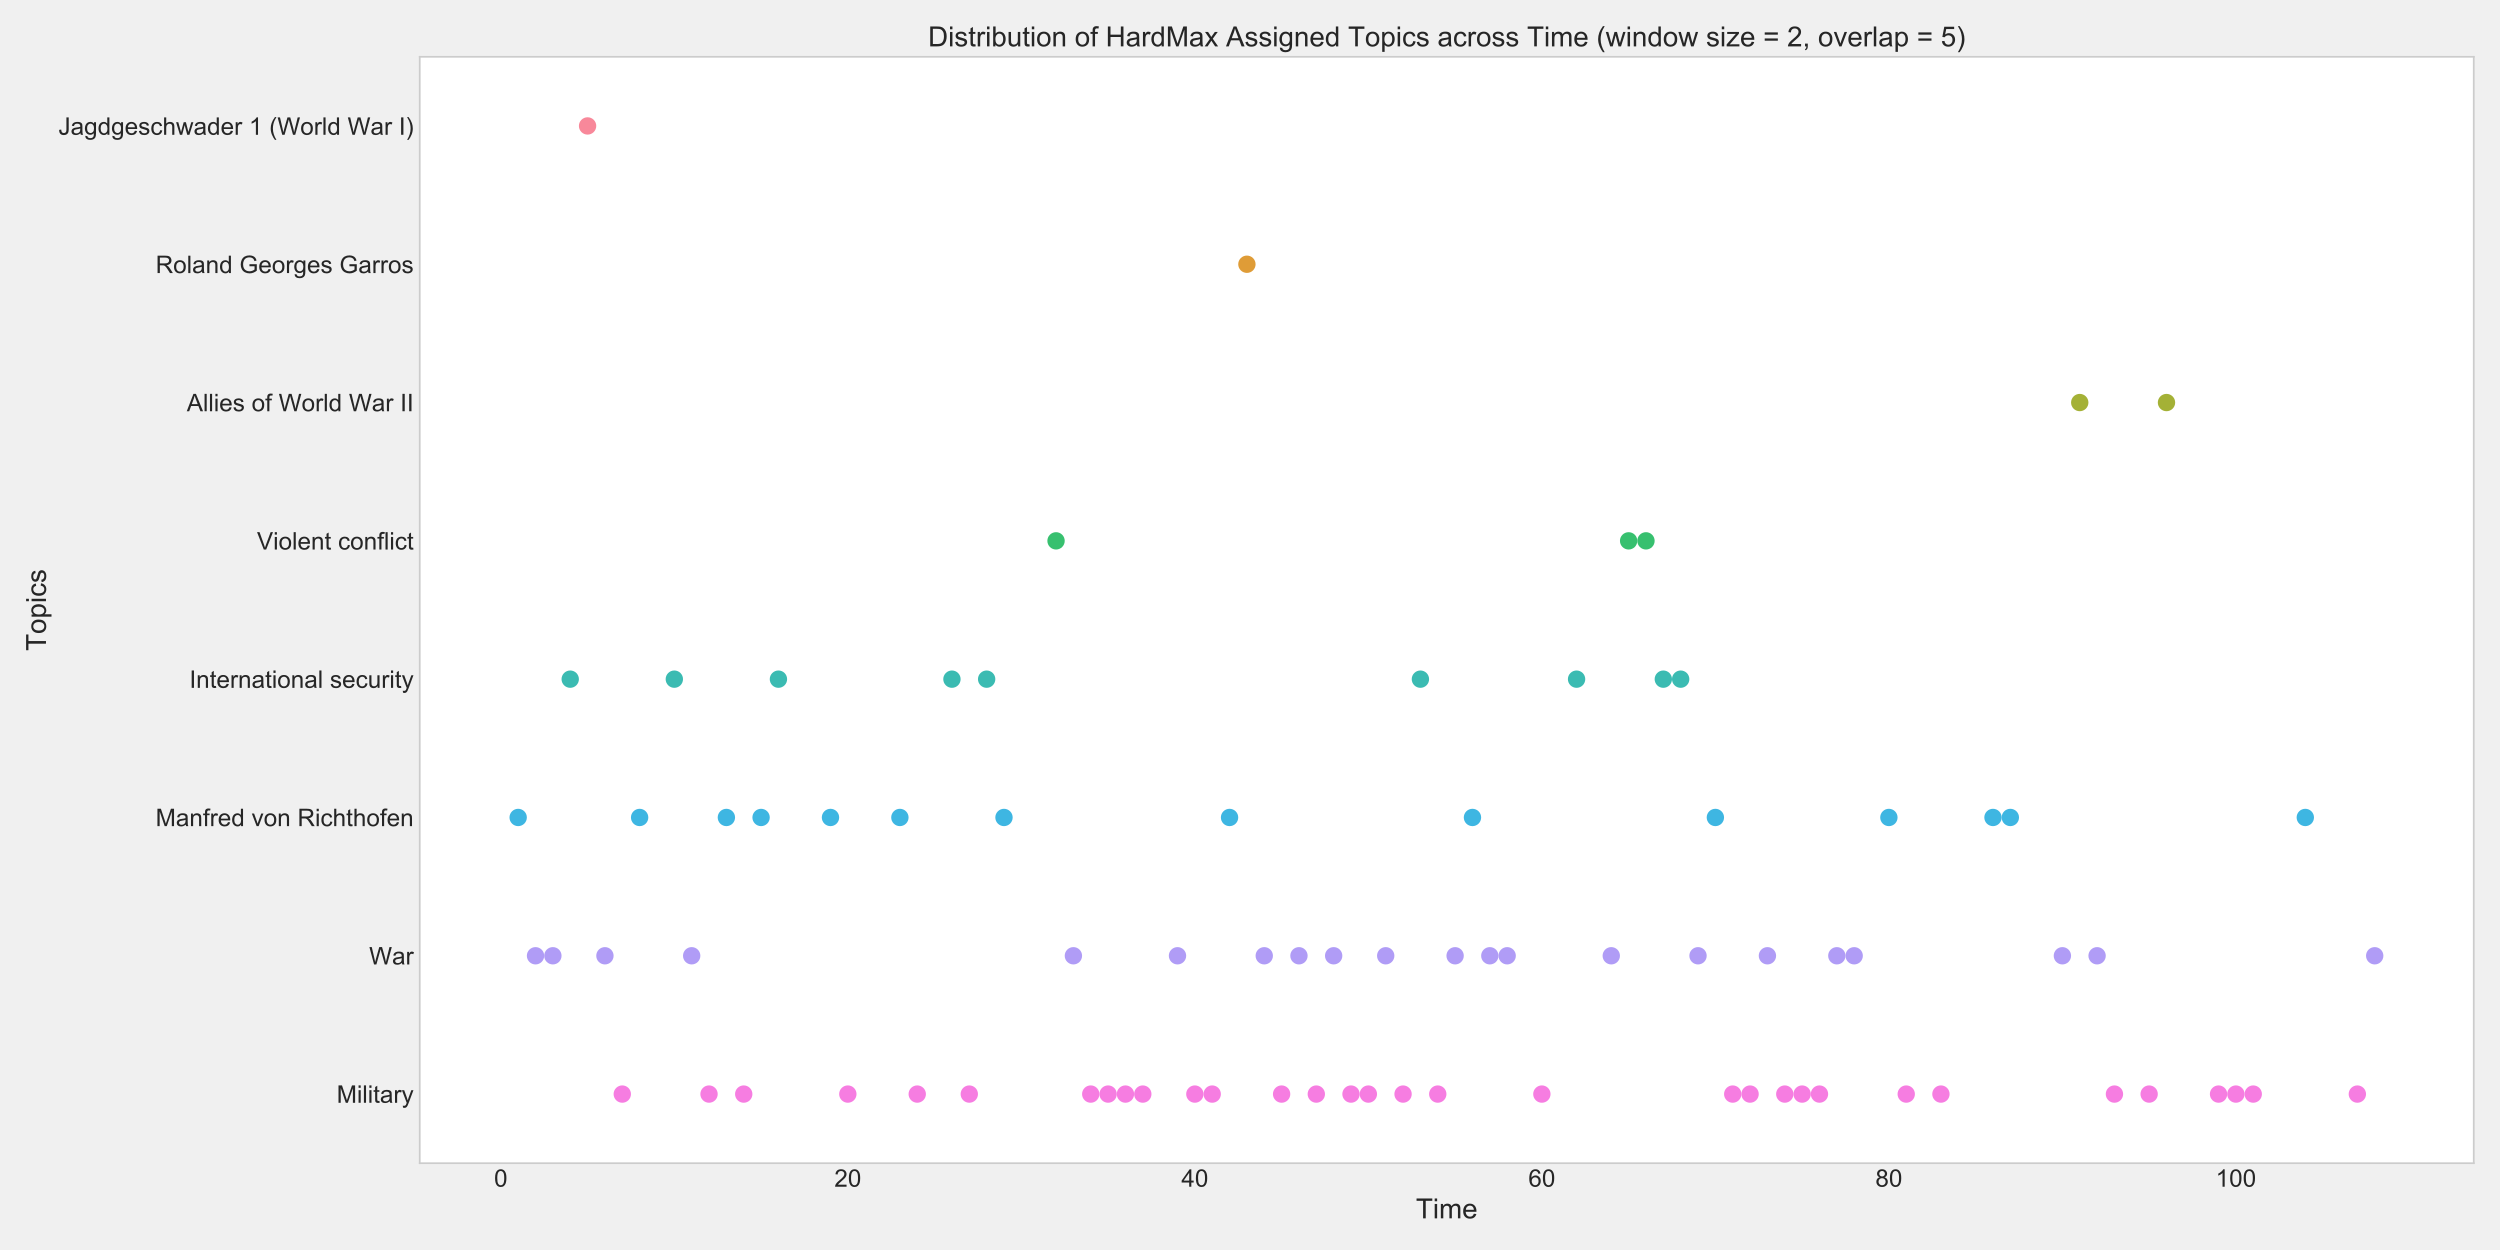 <?xml version="1.0" encoding="utf-8" standalone="no"?>
<!DOCTYPE svg PUBLIC "-//W3C//DTD SVG 1.1//EN"
  "http://www.w3.org/Graphics/SVG/1.1/DTD/svg11.dtd">
<!-- Created with matplotlib (http://matplotlib.org/) -->
<svg height="720pt" version="1.1" viewBox="0 0 1440 720" width="1440pt" xmlns="http://www.w3.org/2000/svg" xmlns:xlink="http://www.w3.org/1999/xlink">
 <defs>
  <style type="text/css">
*{stroke-linecap:butt;stroke-linejoin:round;}
  </style>
 </defs>
 <g id="figure_1">
  <g id="patch_1">
   <path d="M 0 720 
L 1440 720 
L 1440 0 
L 0 0 
z
" style="fill:#f0f0f0;"/>
  </g>
  <g id="axes_1">
   <g id="patch_2">
    <path d="M 241.77 670.02 
L 1424.88 670.02 
L 1424.88 32.708 
L 241.77 32.708 
z
" style="fill:#ffffff;"/>
   </g>
   <g id="matplotlib.axis_1">
    <g id="xtick_1">
     <g id="line2d_1"/>
     <g id="text_1">
      <!-- 0 -->
      <defs>
       <path d="M 4.156 35.297 
Q 4.156 48 6.766 55.734 
Q 9.375 63.484 14.516 67.672 
Q 19.672 71.875 27.484 71.875 
Q 33.25 71.875 37.594 69.547 
Q 41.938 67.234 44.766 62.859 
Q 47.609 58.5 49.219 52.219 
Q 50.828 45.953 50.828 35.297 
Q 50.828 22.703 48.234 14.969 
Q 45.656 7.234 40.5 3 
Q 35.359 -1.219 27.484 -1.219 
Q 17.141 -1.219 11.234 6.203 
Q 4.156 15.141 4.156 35.297 
z
M 13.188 35.297 
Q 13.188 17.672 17.312 11.828 
Q 21.438 6 27.484 6 
Q 33.547 6 37.672 11.859 
Q 41.797 17.719 41.797 35.297 
Q 41.797 52.984 37.672 58.781 
Q 33.547 64.594 27.391 64.594 
Q 21.344 64.594 17.719 59.469 
Q 13.188 52.938 13.188 35.297 
z
" id="ArialMT-30"/>
      </defs>
      <g style="fill:#262626;" transform="translate(284.58 683.541)scale(0.14 -0.14)">
       <use xlink:href="#ArialMT-30"/>
      </g>
     </g>
    </g>
    <g id="xtick_2">
     <g id="line2d_2"/>
     <g id="text_2">
      <!-- 20 -->
      <defs>
       <path d="M 50.344 8.453 
L 50.344 0 
L 3.031 0 
Q 2.938 3.172 4.047 6.109 
Q 5.859 10.938 9.828 15.625 
Q 13.812 20.312 21.344 26.469 
Q 33.016 36.031 37.109 41.625 
Q 41.219 47.219 41.219 52.203 
Q 41.219 57.422 37.469 61 
Q 33.734 64.594 27.734 64.594 
Q 21.391 64.594 17.578 60.781 
Q 13.766 56.984 13.719 50.25 
L 4.688 51.172 
Q 5.609 61.281 11.656 66.578 
Q 17.719 71.875 27.938 71.875 
Q 38.234 71.875 44.234 66.156 
Q 50.25 60.453 50.25 52 
Q 50.25 47.703 48.484 43.547 
Q 46.734 39.406 42.656 34.812 
Q 38.578 30.219 29.109 22.219 
Q 21.188 15.578 18.938 13.203 
Q 16.703 10.844 15.234 8.453 
z
" id="ArialMT-32"/>
      </defs>
      <g style="fill:#262626;" transform="translate(480.569 683.541)scale(0.14 -0.14)">
       <use xlink:href="#ArialMT-32"/>
       <use x="55.615" xlink:href="#ArialMT-30"/>
      </g>
     </g>
    </g>
    <g id="xtick_3">
     <g id="line2d_3"/>
     <g id="text_3">
      <!-- 40 -->
      <defs>
       <path d="M 32.328 0 
L 32.328 17.141 
L 1.266 17.141 
L 1.266 25.203 
L 33.938 71.578 
L 41.109 71.578 
L 41.109 25.203 
L 50.781 25.203 
L 50.781 17.141 
L 41.109 17.141 
L 41.109 0 
z
M 32.328 25.203 
L 32.328 57.469 
L 9.906 25.203 
z
" id="ArialMT-34"/>
      </defs>
      <g style="fill:#262626;" transform="translate(680.449 683.541)scale(0.14 -0.14)">
       <use xlink:href="#ArialMT-34"/>
       <use x="55.615" xlink:href="#ArialMT-30"/>
      </g>
     </g>
    </g>
    <g id="xtick_4">
     <g id="line2d_4"/>
     <g id="text_4">
      <!-- 60 -->
      <defs>
       <path d="M 49.75 54.047 
L 41.016 53.375 
Q 39.844 58.547 37.703 60.891 
Q 34.125 64.656 28.906 64.656 
Q 24.703 64.656 21.531 62.312 
Q 17.391 59.281 14.984 53.469 
Q 12.594 47.656 12.5 36.922 
Q 15.672 41.75 20.266 44.094 
Q 24.859 46.438 29.891 46.438 
Q 38.672 46.438 44.844 39.969 
Q 51.031 33.5 51.031 23.25 
Q 51.031 16.5 48.125 10.719 
Q 45.219 4.938 40.141 1.859 
Q 35.062 -1.219 28.609 -1.219 
Q 17.625 -1.219 10.688 6.859 
Q 3.766 14.938 3.766 33.5 
Q 3.766 54.25 11.422 63.672 
Q 18.109 71.875 29.438 71.875 
Q 37.891 71.875 43.281 67.141 
Q 48.688 62.406 49.75 54.047 
z
M 13.875 23.188 
Q 13.875 18.656 15.797 14.5 
Q 17.719 10.359 21.188 8.172 
Q 24.656 6 28.469 6 
Q 34.031 6 38.031 10.484 
Q 42.047 14.984 42.047 22.703 
Q 42.047 30.125 38.078 34.391 
Q 34.125 38.672 28.125 38.672 
Q 22.172 38.672 18.016 34.391 
Q 13.875 30.125 13.875 23.188 
z
" id="ArialMT-36"/>
      </defs>
      <g style="fill:#262626;" transform="translate(880.33 683.541)scale(0.14 -0.14)">
       <use xlink:href="#ArialMT-36"/>
       <use x="55.615" xlink:href="#ArialMT-30"/>
      </g>
     </g>
    </g>
    <g id="xtick_5">
     <g id="line2d_5"/>
     <g id="text_5">
      <!-- 80 -->
      <defs>
       <path d="M 17.672 38.812 
Q 12.203 40.828 9.562 44.531 
Q 6.938 48.25 6.938 53.422 
Q 6.938 61.234 12.547 66.547 
Q 18.172 71.875 27.484 71.875 
Q 36.859 71.875 42.578 66.422 
Q 48.297 60.984 48.297 53.172 
Q 48.297 48.188 45.672 44.5 
Q 43.062 40.828 37.75 38.812 
Q 44.344 36.672 47.781 31.875 
Q 51.219 27.094 51.219 20.453 
Q 51.219 11.281 44.719 5.031 
Q 38.234 -1.219 27.641 -1.219 
Q 17.047 -1.219 10.547 5.047 
Q 4.047 11.328 4.047 20.703 
Q 4.047 27.688 7.594 32.391 
Q 11.141 37.109 17.672 38.812 
z
M 15.922 53.719 
Q 15.922 48.641 19.188 45.406 
Q 22.469 42.188 27.688 42.188 
Q 32.766 42.188 36.016 45.375 
Q 39.266 48.578 39.266 53.219 
Q 39.266 58.062 35.906 61.359 
Q 32.562 64.656 27.594 64.656 
Q 22.562 64.656 19.234 61.422 
Q 15.922 58.203 15.922 53.719 
z
M 13.094 20.656 
Q 13.094 16.891 14.875 13.375 
Q 16.656 9.859 20.172 7.922 
Q 23.688 6 27.734 6 
Q 34.031 6 38.125 10.047 
Q 42.234 14.109 42.234 20.359 
Q 42.234 26.703 38.016 30.859 
Q 33.797 35.016 27.438 35.016 
Q 21.234 35.016 17.156 30.906 
Q 13.094 26.812 13.094 20.656 
z
" id="ArialMT-38"/>
      </defs>
      <g style="fill:#262626;" transform="translate(1080.211 683.541)scale(0.14 -0.14)">
       <use xlink:href="#ArialMT-38"/>
       <use x="55.615" xlink:href="#ArialMT-30"/>
      </g>
     </g>
    </g>
    <g id="xtick_6">
     <g id="line2d_6"/>
     <g id="text_6">
      <!-- 100 -->
      <defs>
       <path d="M 37.25 0 
L 28.469 0 
L 28.469 56 
Q 25.297 52.984 20.141 49.953 
Q 14.984 46.922 10.891 45.406 
L 10.891 53.906 
Q 18.266 57.375 23.781 62.297 
Q 29.297 67.234 31.594 71.875 
L 37.25 71.875 
z
" id="ArialMT-31"/>
      </defs>
      <g style="fill:#262626;" transform="translate(1276.2 683.541)scale(0.14 -0.14)">
       <use xlink:href="#ArialMT-31"/>
       <use x="55.615" xlink:href="#ArialMT-30"/>
       <use x="111.23" xlink:href="#ArialMT-30"/>
      </g>
     </g>
    </g>
    <g id="text_7">
     <!-- Time -->
     <defs>
      <path d="M 25.922 0 
L 25.922 63.141 
L 2.344 63.141 
L 2.344 71.578 
L 59.078 71.578 
L 59.078 63.141 
L 35.406 63.141 
L 35.406 0 
z
" id="ArialMT-54"/>
      <path d="M 6.641 61.469 
L 6.641 71.578 
L 15.438 71.578 
L 15.438 61.469 
z
M 6.641 0 
L 6.641 51.859 
L 15.438 51.859 
L 15.438 0 
z
" id="ArialMT-69"/>
      <path d="M 6.594 0 
L 6.594 51.859 
L 14.453 51.859 
L 14.453 44.578 
Q 16.891 48.391 20.938 50.703 
Q 25 53.031 30.172 53.031 
Q 35.938 53.031 39.625 50.641 
Q 43.312 48.25 44.828 43.953 
Q 50.984 53.031 60.844 53.031 
Q 68.562 53.031 72.703 48.75 
Q 76.859 44.484 76.859 35.594 
L 76.859 0 
L 68.109 0 
L 68.109 32.672 
Q 68.109 37.938 67.25 40.25 
Q 66.406 42.578 64.156 43.984 
Q 61.922 45.406 58.891 45.406 
Q 53.422 45.406 49.797 41.766 
Q 46.188 38.141 46.188 30.125 
L 46.188 0 
L 37.406 0 
L 37.406 33.688 
Q 37.406 39.547 35.25 42.469 
Q 33.109 45.406 28.219 45.406 
Q 24.516 45.406 21.359 43.453 
Q 18.219 41.5 16.797 37.734 
Q 15.375 33.984 15.375 26.906 
L 15.375 0 
z
" id="ArialMT-6d"/>
      <path d="M 42.094 16.703 
L 51.172 15.578 
Q 49.031 7.625 43.219 3.219 
Q 37.406 -1.172 28.375 -1.172 
Q 17 -1.172 10.328 5.828 
Q 3.656 12.844 3.656 25.484 
Q 3.656 38.578 10.391 45.797 
Q 17.141 53.031 27.875 53.031 
Q 38.281 53.031 44.875 45.953 
Q 51.469 38.875 51.469 26.031 
Q 51.469 25.25 51.422 23.688 
L 12.75 23.688 
Q 13.234 15.141 17.578 10.594 
Q 21.922 6.062 28.422 6.062 
Q 33.25 6.062 36.672 8.594 
Q 40.094 11.141 42.094 16.703 
z
M 13.234 30.906 
L 42.188 30.906 
Q 41.609 37.453 38.875 40.719 
Q 34.672 45.797 27.984 45.797 
Q 21.922 45.797 17.797 41.75 
Q 13.672 37.703 13.234 30.906 
z
" id="ArialMT-65"/>
     </defs>
     <g style="fill:#262626;" transform="translate(815.553 701.776)scale(0.16 -0.16)">
      <use xlink:href="#ArialMT-54"/>
      <use x="61.037" xlink:href="#ArialMT-69"/>
      <use x="83.254" xlink:href="#ArialMT-6d"/>
      <use x="166.555" xlink:href="#ArialMT-65"/>
     </g>
    </g>
   </g>
   <g id="matplotlib.axis_2">
    <g id="ytick_1">
     <g id="line2d_7"/>
     <g id="text_8">
      <!-- Jagdgeschwader 1 (World War I) -->
      <defs>
       <path d="M 2.875 20.312 
L 11.422 21.484 
Q 11.766 13.281 14.5 10.25 
Q 17.234 7.234 22.078 7.234 
Q 25.641 7.234 28.219 8.859 
Q 30.812 10.5 31.781 13.297 
Q 32.766 16.109 32.766 22.266 
L 32.766 71.578 
L 42.234 71.578 
L 42.234 22.797 
Q 42.234 13.812 40.062 8.875 
Q 37.891 3.953 33.172 1.359 
Q 28.469 -1.219 22.125 -1.219 
Q 12.703 -1.219 7.688 4.203 
Q 2.688 9.625 2.875 20.312 
z
" id="ArialMT-4a"/>
       <path d="M 40.438 6.391 
Q 35.547 2.25 31.031 0.531 
Q 26.516 -1.172 21.344 -1.172 
Q 12.797 -1.172 8.203 3 
Q 3.609 7.172 3.609 13.672 
Q 3.609 17.484 5.344 20.625 
Q 7.078 23.781 9.891 25.688 
Q 12.703 27.594 16.219 28.562 
Q 18.797 29.25 24.031 29.891 
Q 34.672 31.156 39.703 32.906 
Q 39.75 34.719 39.75 35.203 
Q 39.75 40.578 37.25 42.781 
Q 33.891 45.75 27.25 45.75 
Q 21.047 45.75 18.094 43.578 
Q 15.141 41.406 13.719 35.891 
L 5.125 37.062 
Q 6.297 42.578 8.984 45.969 
Q 11.672 49.359 16.75 51.188 
Q 21.828 53.031 28.516 53.031 
Q 35.156 53.031 39.297 51.469 
Q 43.453 49.906 45.406 47.531 
Q 47.359 45.172 48.141 41.547 
Q 48.578 39.312 48.578 33.453 
L 48.578 21.734 
Q 48.578 9.469 49.141 6.219 
Q 49.703 2.984 51.375 0 
L 42.188 0 
Q 40.828 2.734 40.438 6.391 
z
M 39.703 26.031 
Q 34.906 24.078 25.344 22.703 
Q 19.922 21.922 17.672 20.938 
Q 15.438 19.969 14.203 18.094 
Q 12.984 16.219 12.984 13.922 
Q 12.984 10.406 15.641 8.062 
Q 18.312 5.719 23.438 5.719 
Q 28.516 5.719 32.469 7.938 
Q 36.422 10.156 38.281 14.016 
Q 39.703 17 39.703 22.797 
z
" id="ArialMT-61"/>
       <path d="M 4.984 -4.297 
L 13.531 -5.562 
Q 14.062 -9.516 16.5 -11.328 
Q 19.781 -13.766 25.438 -13.766 
Q 31.547 -13.766 34.859 -11.328 
Q 38.188 -8.891 39.359 -4.5 
Q 40.047 -1.812 39.984 6.781 
Q 34.234 0 25.641 0 
Q 14.938 0 9.078 7.719 
Q 3.219 15.438 3.219 26.219 
Q 3.219 33.641 5.906 39.906 
Q 8.594 46.188 13.688 49.609 
Q 18.797 53.031 25.688 53.031 
Q 34.859 53.031 40.828 45.609 
L 40.828 51.859 
L 48.922 51.859 
L 48.922 7.031 
Q 48.922 -5.078 46.453 -10.125 
Q 44 -15.188 38.641 -18.109 
Q 33.297 -21.047 25.484 -21.047 
Q 16.219 -21.047 10.5 -16.875 
Q 4.781 -12.703 4.984 -4.297 
z
M 12.25 26.859 
Q 12.25 16.656 16.297 11.969 
Q 20.359 7.281 26.469 7.281 
Q 32.516 7.281 36.609 11.938 
Q 40.719 16.609 40.719 26.562 
Q 40.719 36.078 36.5 40.906 
Q 32.281 45.75 26.312 45.75 
Q 20.453 45.75 16.344 40.984 
Q 12.25 36.234 12.25 26.859 
z
" id="ArialMT-67"/>
       <path d="M 40.234 0 
L 40.234 6.547 
Q 35.297 -1.172 25.734 -1.172 
Q 19.531 -1.172 14.328 2.25 
Q 9.125 5.672 6.266 11.797 
Q 3.422 17.922 3.422 25.875 
Q 3.422 33.641 6 39.969 
Q 8.594 46.297 13.766 49.656 
Q 18.953 53.031 25.344 53.031 
Q 30.031 53.031 33.688 51.047 
Q 37.359 49.078 39.656 45.906 
L 39.656 71.578 
L 48.391 71.578 
L 48.391 0 
z
M 12.453 25.875 
Q 12.453 15.922 16.641 10.984 
Q 20.844 6.062 26.562 6.062 
Q 32.328 6.062 36.344 10.766 
Q 40.375 15.484 40.375 25.141 
Q 40.375 35.797 36.266 40.766 
Q 32.172 45.75 26.172 45.75 
Q 20.312 45.75 16.375 40.969 
Q 12.453 36.188 12.453 25.875 
z
" id="ArialMT-64"/>
       <path d="M 3.078 15.484 
L 11.766 16.844 
Q 12.5 11.625 15.844 8.844 
Q 19.188 6.062 25.203 6.062 
Q 31.25 6.062 34.172 8.516 
Q 37.109 10.984 37.109 14.312 
Q 37.109 17.281 34.516 19 
Q 32.719 20.172 25.531 21.969 
Q 15.875 24.422 12.141 26.203 
Q 8.406 27.984 6.469 31.125 
Q 4.547 34.281 4.547 38.094 
Q 4.547 41.547 6.125 44.5 
Q 7.719 47.469 10.453 49.422 
Q 12.5 50.922 16.031 51.969 
Q 19.578 53.031 23.641 53.031 
Q 29.734 53.031 34.344 51.266 
Q 38.969 49.516 41.156 46.5 
Q 43.359 43.5 44.188 38.484 
L 35.594 37.312 
Q 35.016 41.312 32.203 43.547 
Q 29.391 45.797 24.266 45.797 
Q 18.219 45.797 15.625 43.797 
Q 13.031 41.797 13.031 39.109 
Q 13.031 37.406 14.109 36.031 
Q 15.188 34.625 17.484 33.688 
Q 18.797 33.203 25.25 31.453 
Q 34.578 28.953 38.25 27.359 
Q 41.938 25.781 44.031 22.75 
Q 46.141 19.734 46.141 15.234 
Q 46.141 10.844 43.578 6.953 
Q 41.016 3.078 36.172 0.953 
Q 31.344 -1.172 25.25 -1.172 
Q 15.141 -1.172 9.844 3.031 
Q 4.547 7.234 3.078 15.484 
z
" id="ArialMT-73"/>
       <path d="M 40.438 19 
L 49.078 17.875 
Q 47.656 8.938 41.812 3.875 
Q 35.984 -1.172 27.484 -1.172 
Q 16.844 -1.172 10.375 5.781 
Q 3.906 12.75 3.906 25.734 
Q 3.906 34.125 6.688 40.422 
Q 9.469 46.734 15.156 49.875 
Q 20.844 53.031 27.547 53.031 
Q 35.984 53.031 41.359 48.75 
Q 46.734 44.484 48.25 36.625 
L 39.703 35.297 
Q 38.484 40.531 35.375 43.156 
Q 32.281 45.797 27.875 45.797 
Q 21.234 45.797 17.078 41.031 
Q 12.938 36.281 12.938 25.984 
Q 12.938 15.531 16.938 10.797 
Q 20.953 6.062 27.391 6.062 
Q 32.562 6.062 36.031 9.234 
Q 39.5 12.406 40.438 19 
z
" id="ArialMT-63"/>
       <path d="M 6.594 0 
L 6.594 71.578 
L 15.375 71.578 
L 15.375 45.906 
Q 21.531 53.031 30.906 53.031 
Q 36.672 53.031 40.922 50.75 
Q 45.172 48.484 47 44.484 
Q 48.828 40.484 48.828 32.859 
L 48.828 0 
L 40.047 0 
L 40.047 32.859 
Q 40.047 39.453 37.188 42.453 
Q 34.328 45.453 29.109 45.453 
Q 25.203 45.453 21.75 43.422 
Q 18.312 41.406 16.844 37.938 
Q 15.375 34.469 15.375 28.375 
L 15.375 0 
z
" id="ArialMT-68"/>
       <path d="M 16.156 0 
L 0.297 51.859 
L 9.375 51.859 
L 17.625 21.922 
L 20.703 10.797 
Q 20.906 11.625 23.391 21.484 
L 31.641 51.859 
L 40.672 51.859 
L 48.438 21.781 
L 51.031 11.859 
L 54 21.875 
L 62.891 51.859 
L 71.438 51.859 
L 55.219 0 
L 46.094 0 
L 37.844 31.062 
L 35.844 39.891 
L 25.344 0 
z
" id="ArialMT-77"/>
       <path d="M 6.5 0 
L 6.5 51.859 
L 14.406 51.859 
L 14.406 44 
Q 17.438 49.516 20 51.266 
Q 22.562 53.031 25.641 53.031 
Q 30.078 53.031 34.672 50.203 
L 31.641 42.047 
Q 28.422 43.953 25.203 43.953 
Q 22.312 43.953 20.016 42.219 
Q 17.719 40.484 16.75 37.406 
Q 15.281 32.719 15.281 27.156 
L 15.281 0 
z
" id="ArialMT-72"/>
       <path id="ArialMT-20"/>
       <path d="M 23.391 -21.047 
Q 16.109 -11.859 11.078 0.438 
Q 6.062 12.75 6.062 25.922 
Q 6.062 37.547 9.812 48.188 
Q 14.203 60.547 23.391 72.797 
L 29.688 72.797 
Q 23.781 62.641 21.875 58.297 
Q 18.891 51.562 17.188 44.234 
Q 15.094 35.109 15.094 25.875 
Q 15.094 2.391 29.688 -21.047 
z
" id="ArialMT-28"/>
       <path d="M 20.219 0 
L 1.219 71.578 
L 10.938 71.578 
L 21.828 24.656 
Q 23.578 17.281 24.859 10.016 
Q 27.594 21.484 28.078 23.25 
L 41.703 71.578 
L 53.125 71.578 
L 63.375 35.359 
Q 67.234 21.875 68.953 10.016 
Q 70.312 16.797 72.516 25.594 
L 83.734 71.578 
L 93.266 71.578 
L 73.641 0 
L 64.5 0 
L 49.422 54.547 
Q 47.516 61.375 47.172 62.938 
Q 46.047 58.016 45.062 54.547 
L 29.891 0 
z
" id="ArialMT-57"/>
       <path d="M 3.328 25.922 
Q 3.328 40.328 11.328 47.266 
Q 18.016 53.031 27.641 53.031 
Q 38.328 53.031 45.109 46.016 
Q 51.906 39.016 51.906 26.656 
Q 51.906 16.656 48.906 10.906 
Q 45.906 5.172 40.156 2 
Q 34.422 -1.172 27.641 -1.172 
Q 16.75 -1.172 10.031 5.812 
Q 3.328 12.797 3.328 25.922 
z
M 12.359 25.922 
Q 12.359 15.969 16.703 11.016 
Q 21.047 6.062 27.641 6.062 
Q 34.188 6.062 38.531 11.031 
Q 42.875 16.016 42.875 26.219 
Q 42.875 35.844 38.5 40.797 
Q 34.125 45.75 27.641 45.75 
Q 21.047 45.75 16.703 40.812 
Q 12.359 35.891 12.359 25.922 
z
" id="ArialMT-6f"/>
       <path d="M 6.391 0 
L 6.391 71.578 
L 15.188 71.578 
L 15.188 0 
z
" id="ArialMT-6c"/>
       <path d="M 9.328 0 
L 9.328 71.578 
L 18.797 71.578 
L 18.797 0 
z
" id="ArialMT-49"/>
       <path d="M 12.359 -21.047 
L 6.062 -21.047 
Q 20.656 2.391 20.656 25.875 
Q 20.656 35.062 18.562 44.094 
Q 16.891 51.422 13.922 58.156 
Q 12.016 62.547 6.062 72.797 
L 12.359 72.797 
Q 21.531 60.547 25.922 48.188 
Q 29.688 37.547 29.688 25.922 
Q 29.688 12.75 24.625 0.438 
Q 19.578 -11.859 12.359 -21.047 
z
" id="ArialMT-29"/>
      </defs>
      <g style="fill:#262626;" transform="translate(33.664 77.635)scale(0.14 -0.14)">
       <use xlink:href="#ArialMT-4a"/>
       <use x="50" xlink:href="#ArialMT-61"/>
       <use x="105.615" xlink:href="#ArialMT-67"/>
       <use x="161.23" xlink:href="#ArialMT-64"/>
       <use x="216.846" xlink:href="#ArialMT-67"/>
       <use x="272.461" xlink:href="#ArialMT-65"/>
       <use x="328.076" xlink:href="#ArialMT-73"/>
       <use x="378.076" xlink:href="#ArialMT-63"/>
       <use x="428.076" xlink:href="#ArialMT-68"/>
       <use x="483.691" xlink:href="#ArialMT-77"/>
       <use x="555.908" xlink:href="#ArialMT-61"/>
       <use x="611.523" xlink:href="#ArialMT-64"/>
       <use x="667.139" xlink:href="#ArialMT-65"/>
       <use x="722.754" xlink:href="#ArialMT-72"/>
       <use x="756.055" xlink:href="#ArialMT-20"/>
       <use x="783.838" xlink:href="#ArialMT-31"/>
       <use x="839.453" xlink:href="#ArialMT-20"/>
       <use x="867.236" xlink:href="#ArialMT-28"/>
       <use x="900.537" xlink:href="#ArialMT-57"/>
       <use x="994.906" xlink:href="#ArialMT-6f"/>
       <use x="1050.521" xlink:href="#ArialMT-72"/>
       <use x="1083.822" xlink:href="#ArialMT-6c"/>
       <use x="1106.039" xlink:href="#ArialMT-64"/>
       <use x="1161.654" xlink:href="#ArialMT-20"/>
       <use x="1189.438" xlink:href="#ArialMT-57"/>
       <use x="1283.775" xlink:href="#ArialMT-61"/>
       <use x="1339.391" xlink:href="#ArialMT-72"/>
       <use x="1372.691" xlink:href="#ArialMT-20"/>
       <use x="1400.475" xlink:href="#ArialMT-49"/>
       <use x="1428.258" xlink:href="#ArialMT-29"/>
      </g>
     </g>
    </g>
    <g id="ytick_2">
     <g id="line2d_8"/>
     <g id="text_9">
      <!-- Roland Georges Garros -->
      <defs>
       <path d="M 7.859 0 
L 7.859 71.578 
L 39.594 71.578 
Q 49.172 71.578 54.141 69.641 
Q 59.125 67.719 62.109 62.828 
Q 65.094 57.953 65.094 52.047 
Q 65.094 44.438 60.156 39.203 
Q 55.219 33.984 44.922 32.562 
Q 48.688 30.766 50.641 29 
Q 54.781 25.203 58.5 19.484 
L 70.953 0 
L 59.031 0 
L 49.562 14.891 
Q 45.406 21.344 42.719 24.75 
Q 40.047 28.172 37.922 29.531 
Q 35.797 30.906 33.594 31.453 
Q 31.984 31.781 28.328 31.781 
L 17.328 31.781 
L 17.328 0 
z
M 17.328 39.984 
L 37.703 39.984 
Q 44.188 39.984 47.844 41.328 
Q 51.516 42.672 53.422 45.625 
Q 55.328 48.578 55.328 52.047 
Q 55.328 57.125 51.641 60.391 
Q 47.953 63.672 39.984 63.672 
L 17.328 63.672 
z
" id="ArialMT-52"/>
       <path d="M 6.594 0 
L 6.594 51.859 
L 14.5 51.859 
L 14.5 44.484 
Q 20.219 53.031 31 53.031 
Q 35.688 53.031 39.625 51.344 
Q 43.562 49.656 45.516 46.922 
Q 47.469 44.188 48.25 40.438 
Q 48.734 37.984 48.734 31.891 
L 48.734 0 
L 39.938 0 
L 39.938 31.547 
Q 39.938 36.922 38.906 39.578 
Q 37.891 42.234 35.281 43.812 
Q 32.672 45.406 29.156 45.406 
Q 23.531 45.406 19.453 41.844 
Q 15.375 38.281 15.375 28.328 
L 15.375 0 
z
" id="ArialMT-6e"/>
       <path d="M 41.219 28.078 
L 41.219 36.469 
L 71.531 36.531 
L 71.531 9.969 
Q 64.547 4.391 57.125 1.578 
Q 49.703 -1.219 41.891 -1.219 
Q 31.344 -1.219 22.719 3.297 
Q 14.109 7.812 9.719 16.359 
Q 5.328 24.906 5.328 35.453 
Q 5.328 45.906 9.688 54.953 
Q 14.062 64.016 22.266 68.406 
Q 30.469 72.797 41.156 72.797 
Q 48.922 72.797 55.188 70.281 
Q 61.469 67.781 65.031 63.281 
Q 68.609 58.797 70.453 51.562 
L 61.922 49.219 
Q 60.297 54.688 57.906 57.812 
Q 55.516 60.938 51.062 62.812 
Q 46.625 64.703 41.219 64.703 
Q 34.719 64.703 29.984 62.719 
Q 25.25 60.75 22.344 57.516 
Q 19.438 54.297 17.828 50.438 
Q 15.094 43.797 15.094 36.031 
Q 15.094 26.469 18.391 20.016 
Q 21.688 13.578 27.984 10.453 
Q 34.281 7.328 41.359 7.328 
Q 47.516 7.328 53.375 9.688 
Q 59.234 12.062 62.25 14.75 
L 62.25 28.078 
z
" id="ArialMT-47"/>
      </defs>
      <g style="fill:#262626;" transform="translate(89.653 157.299)scale(0.14 -0.14)">
       <use xlink:href="#ArialMT-52"/>
       <use x="72.217" xlink:href="#ArialMT-6f"/>
       <use x="127.832" xlink:href="#ArialMT-6c"/>
       <use x="150.049" xlink:href="#ArialMT-61"/>
       <use x="205.664" xlink:href="#ArialMT-6e"/>
       <use x="261.279" xlink:href="#ArialMT-64"/>
       <use x="316.895" xlink:href="#ArialMT-20"/>
       <use x="344.678" xlink:href="#ArialMT-47"/>
       <use x="422.461" xlink:href="#ArialMT-65"/>
       <use x="478.076" xlink:href="#ArialMT-6f"/>
       <use x="533.691" xlink:href="#ArialMT-72"/>
       <use x="566.992" xlink:href="#ArialMT-67"/>
       <use x="622.607" xlink:href="#ArialMT-65"/>
       <use x="678.223" xlink:href="#ArialMT-73"/>
       <use x="728.223" xlink:href="#ArialMT-20"/>
       <use x="756.006" xlink:href="#ArialMT-47"/>
       <use x="833.789" xlink:href="#ArialMT-61"/>
       <use x="889.404" xlink:href="#ArialMT-72"/>
       <use x="922.705" xlink:href="#ArialMT-72"/>
       <use x="956.006" xlink:href="#ArialMT-6f"/>
       <use x="1011.621" xlink:href="#ArialMT-73"/>
      </g>
     </g>
    </g>
    <g id="ytick_3">
     <g id="line2d_9"/>
     <g id="text_10">
      <!-- Allies of World War II -->
      <defs>
       <path d="M -0.141 0 
L 27.344 71.578 
L 37.547 71.578 
L 66.844 0 
L 56.062 0 
L 47.703 21.688 
L 17.781 21.688 
L 9.906 0 
z
M 20.516 29.391 
L 44.781 29.391 
L 37.312 49.219 
Q 33.891 58.25 32.234 64.062 
Q 30.859 57.172 28.375 50.391 
z
" id="ArialMT-41"/>
       <path d="M 8.688 0 
L 8.688 45.016 
L 0.922 45.016 
L 0.922 51.859 
L 8.688 51.859 
L 8.688 57.375 
Q 8.688 62.594 9.625 65.141 
Q 10.891 68.562 14.078 70.672 
Q 17.281 72.797 23.047 72.797 
Q 26.766 72.797 31.25 71.922 
L 29.938 64.266 
Q 27.203 64.75 24.75 64.75 
Q 20.75 64.75 19.094 63.031 
Q 17.438 61.328 17.438 56.641 
L 17.438 51.859 
L 27.547 51.859 
L 27.547 45.016 
L 17.438 45.016 
L 17.438 0 
z
" id="ArialMT-66"/>
      </defs>
      <g style="fill:#262626;" transform="translate(107.593 236.878)scale(0.14 -0.14)">
       <use xlink:href="#ArialMT-41"/>
       <use x="66.699" xlink:href="#ArialMT-6c"/>
       <use x="88.916" xlink:href="#ArialMT-6c"/>
       <use x="111.133" xlink:href="#ArialMT-69"/>
       <use x="133.35" xlink:href="#ArialMT-65"/>
       <use x="188.965" xlink:href="#ArialMT-73"/>
       <use x="238.965" xlink:href="#ArialMT-20"/>
       <use x="266.748" xlink:href="#ArialMT-6f"/>
       <use x="322.363" xlink:href="#ArialMT-66"/>
       <use x="350.146" xlink:href="#ArialMT-20"/>
       <use x="377.93" xlink:href="#ArialMT-57"/>
       <use x="472.299" xlink:href="#ArialMT-6f"/>
       <use x="527.914" xlink:href="#ArialMT-72"/>
       <use x="561.215" xlink:href="#ArialMT-6c"/>
       <use x="583.432" xlink:href="#ArialMT-64"/>
       <use x="639.047" xlink:href="#ArialMT-20"/>
       <use x="666.83" xlink:href="#ArialMT-57"/>
       <use x="761.168" xlink:href="#ArialMT-61"/>
       <use x="816.783" xlink:href="#ArialMT-72"/>
       <use x="850.084" xlink:href="#ArialMT-20"/>
       <use x="877.867" xlink:href="#ArialMT-49"/>
       <use x="905.65" xlink:href="#ArialMT-49"/>
      </g>
     </g>
    </g>
    <g id="ytick_4">
     <g id="line2d_10"/>
     <g id="text_11">
      <!-- Violent conflict -->
      <defs>
       <path d="M 28.172 0 
L 0.438 71.578 
L 10.688 71.578 
L 29.297 19.578 
Q 31.547 13.328 33.062 7.859 
Q 34.719 13.719 36.922 19.578 
L 56.25 71.578 
L 65.922 71.578 
L 37.891 0 
z
" id="ArialMT-56"/>
       <path d="M 25.781 7.859 
L 27.047 0.094 
Q 23.344 -0.688 20.406 -0.688 
Q 15.625 -0.688 12.984 0.828 
Q 10.359 2.344 9.281 4.812 
Q 8.203 7.281 8.203 15.188 
L 8.203 45.016 
L 1.766 45.016 
L 1.766 51.859 
L 8.203 51.859 
L 8.203 64.703 
L 16.938 69.969 
L 16.938 51.859 
L 25.781 51.859 
L 25.781 45.016 
L 16.938 45.016 
L 16.938 14.703 
Q 16.938 10.938 17.406 9.859 
Q 17.875 8.797 18.922 8.156 
Q 19.969 7.516 21.922 7.516 
Q 23.391 7.516 25.781 7.859 
z
" id="ArialMT-74"/>
      </defs>
      <g style="fill:#262626;" transform="translate(148.007 316.542)scale(0.14 -0.14)">
       <use xlink:href="#ArialMT-56"/>
       <use x="66.684" xlink:href="#ArialMT-69"/>
       <use x="88.9" xlink:href="#ArialMT-6f"/>
       <use x="144.516" xlink:href="#ArialMT-6c"/>
       <use x="166.732" xlink:href="#ArialMT-65"/>
       <use x="222.348" xlink:href="#ArialMT-6e"/>
       <use x="277.963" xlink:href="#ArialMT-74"/>
       <use x="305.746" xlink:href="#ArialMT-20"/>
       <use x="333.529" xlink:href="#ArialMT-63"/>
       <use x="383.529" xlink:href="#ArialMT-6f"/>
       <use x="439.145" xlink:href="#ArialMT-6e"/>
       <use x="494.76" xlink:href="#ArialMT-66"/>
       <use x="522.543" xlink:href="#ArialMT-6c"/>
       <use x="544.76" xlink:href="#ArialMT-69"/>
       <use x="566.977" xlink:href="#ArialMT-63"/>
       <use x="616.977" xlink:href="#ArialMT-74"/>
      </g>
     </g>
    </g>
    <g id="ytick_5">
     <g id="line2d_11"/>
     <g id="text_12">
      <!-- International security -->
      <defs>
       <path d="M 40.578 0 
L 40.578 7.625 
Q 34.516 -1.172 24.125 -1.172 
Q 19.531 -1.172 15.547 0.578 
Q 11.578 2.344 9.641 5 
Q 7.719 7.672 6.938 11.531 
Q 6.391 14.109 6.391 19.734 
L 6.391 51.859 
L 15.188 51.859 
L 15.188 23.094 
Q 15.188 16.219 15.719 13.812 
Q 16.547 10.359 19.234 8.375 
Q 21.922 6.391 25.875 6.391 
Q 29.828 6.391 33.297 8.422 
Q 36.766 10.453 38.203 13.938 
Q 39.656 17.438 39.656 24.078 
L 39.656 51.859 
L 48.438 51.859 
L 48.438 0 
z
" id="ArialMT-75"/>
       <path d="M 6.203 -19.969 
L 5.219 -11.719 
Q 8.109 -12.5 10.25 -12.5 
Q 13.188 -12.5 14.938 -11.516 
Q 16.703 -10.547 17.828 -8.797 
Q 18.656 -7.469 20.516 -2.25 
Q 20.75 -1.516 21.297 -0.094 
L 1.609 51.859 
L 11.078 51.859 
L 21.875 21.828 
Q 23.969 16.109 25.641 9.812 
Q 27.156 15.875 29.25 21.625 
L 40.328 51.859 
L 49.125 51.859 
L 29.391 -0.875 
Q 26.219 -9.422 24.469 -12.641 
Q 22.125 -17 19.094 -19.016 
Q 16.062 -21.047 11.859 -21.047 
Q 9.328 -21.047 6.203 -19.969 
z
" id="ArialMT-79"/>
      </defs>
      <g style="fill:#262626;" transform="translate(109.1 396.206)scale(0.14 -0.14)">
       <use xlink:href="#ArialMT-49"/>
       <use x="27.783" xlink:href="#ArialMT-6e"/>
       <use x="83.398" xlink:href="#ArialMT-74"/>
       <use x="111.182" xlink:href="#ArialMT-65"/>
       <use x="166.797" xlink:href="#ArialMT-72"/>
       <use x="200.098" xlink:href="#ArialMT-6e"/>
       <use x="255.713" xlink:href="#ArialMT-61"/>
       <use x="311.328" xlink:href="#ArialMT-74"/>
       <use x="339.111" xlink:href="#ArialMT-69"/>
       <use x="361.328" xlink:href="#ArialMT-6f"/>
       <use x="416.943" xlink:href="#ArialMT-6e"/>
       <use x="472.559" xlink:href="#ArialMT-61"/>
       <use x="528.174" xlink:href="#ArialMT-6c"/>
       <use x="550.391" xlink:href="#ArialMT-20"/>
       <use x="578.174" xlink:href="#ArialMT-73"/>
       <use x="628.174" xlink:href="#ArialMT-65"/>
       <use x="683.789" xlink:href="#ArialMT-63"/>
       <use x="733.789" xlink:href="#ArialMT-75"/>
       <use x="789.404" xlink:href="#ArialMT-72"/>
       <use x="822.705" xlink:href="#ArialMT-69"/>
       <use x="844.922" xlink:href="#ArialMT-74"/>
       <use x="872.705" xlink:href="#ArialMT-79"/>
      </g>
     </g>
    </g>
    <g id="ytick_6">
     <g id="line2d_12"/>
     <g id="text_13">
      <!-- Manfred von Richthofen -->
      <defs>
       <path d="M 7.422 0 
L 7.422 71.578 
L 21.688 71.578 
L 38.625 20.906 
Q 40.969 13.812 42.047 10.297 
Q 43.266 14.203 45.844 21.781 
L 62.984 71.578 
L 75.734 71.578 
L 75.734 0 
L 66.609 0 
L 66.609 59.906 
L 45.797 0 
L 37.25 0 
L 16.547 60.938 
L 16.547 0 
z
" id="ArialMT-4d"/>
       <path d="M 21 0 
L 1.266 51.859 
L 10.547 51.859 
L 21.688 20.797 
Q 23.484 15.766 25 10.359 
Q 26.172 14.453 28.266 20.219 
L 39.797 51.859 
L 48.828 51.859 
L 29.203 0 
z
" id="ArialMT-76"/>
      </defs>
      <g style="fill:#262626;" transform="translate(89.64 475.87)scale(0.14 -0.14)">
       <use xlink:href="#ArialMT-4d"/>
       <use x="83.301" xlink:href="#ArialMT-61"/>
       <use x="138.916" xlink:href="#ArialMT-6e"/>
       <use x="194.531" xlink:href="#ArialMT-66"/>
       <use x="222.314" xlink:href="#ArialMT-72"/>
       <use x="255.615" xlink:href="#ArialMT-65"/>
       <use x="311.23" xlink:href="#ArialMT-64"/>
       <use x="366.846" xlink:href="#ArialMT-20"/>
       <use x="394.629" xlink:href="#ArialMT-76"/>
       <use x="444.629" xlink:href="#ArialMT-6f"/>
       <use x="500.244" xlink:href="#ArialMT-6e"/>
       <use x="555.859" xlink:href="#ArialMT-20"/>
       <use x="583.643" xlink:href="#ArialMT-52"/>
       <use x="655.859" xlink:href="#ArialMT-69"/>
       <use x="678.076" xlink:href="#ArialMT-63"/>
       <use x="728.076" xlink:href="#ArialMT-68"/>
       <use x="783.691" xlink:href="#ArialMT-74"/>
       <use x="811.475" xlink:href="#ArialMT-68"/>
       <use x="867.09" xlink:href="#ArialMT-6f"/>
       <use x="922.705" xlink:href="#ArialMT-66"/>
       <use x="950.488" xlink:href="#ArialMT-65"/>
       <use x="1006.104" xlink:href="#ArialMT-6e"/>
      </g>
     </g>
    </g>
    <g id="ytick_7">
     <g id="line2d_13"/>
     <g id="text_14">
      <!-- War -->
      <g style="fill:#262626;" transform="translate(212.615 555.534)scale(0.14 -0.14)">
       <use xlink:href="#ArialMT-57"/>
       <use x="94.338" xlink:href="#ArialMT-61"/>
       <use x="149.953" xlink:href="#ArialMT-72"/>
      </g>
     </g>
    </g>
    <g id="ytick_8">
     <g id="line2d_14"/>
     <g id="text_15">
      <!-- Military -->
      <g style="fill:#262626;" transform="translate(193.94 635.198)scale(0.14 -0.14)">
       <use xlink:href="#ArialMT-4d"/>
       <use x="83.301" xlink:href="#ArialMT-69"/>
       <use x="105.518" xlink:href="#ArialMT-6c"/>
       <use x="127.734" xlink:href="#ArialMT-69"/>
       <use x="149.951" xlink:href="#ArialMT-74"/>
       <use x="177.734" xlink:href="#ArialMT-61"/>
       <use x="233.35" xlink:href="#ArialMT-72"/>
       <use x="266.65" xlink:href="#ArialMT-79"/>
      </g>
     </g>
    </g>
    <g id="text_16">
     <!-- Topics -->
     <defs>
      <path d="M 6.594 -19.875 
L 6.594 51.859 
L 14.594 51.859 
L 14.594 45.125 
Q 17.438 49.078 21 51.047 
Q 24.562 53.031 29.641 53.031 
Q 36.281 53.031 41.359 49.609 
Q 46.438 46.188 49.016 39.953 
Q 51.609 33.734 51.609 26.312 
Q 51.609 18.359 48.75 11.984 
Q 45.906 5.609 40.453 2.219 
Q 35.016 -1.172 29 -1.172 
Q 24.609 -1.172 21.109 0.688 
Q 17.625 2.547 15.375 5.375 
L 15.375 -19.875 
z
M 14.547 25.641 
Q 14.547 15.625 18.594 10.844 
Q 22.656 6.062 28.422 6.062 
Q 34.281 6.062 38.453 11.016 
Q 42.625 15.969 42.625 26.375 
Q 42.625 36.281 38.547 41.203 
Q 34.469 46.141 28.812 46.141 
Q 23.188 46.141 18.859 40.891 
Q 14.547 35.641 14.547 25.641 
z
" id="ArialMT-70"/>
     </defs>
     <g style="fill:#262626;" transform="translate(26.484 374.911)rotate(-90)scale(0.16 -0.16)">
      <use xlink:href="#ArialMT-54"/>
      <use x="60.912" xlink:href="#ArialMT-6f"/>
      <use x="116.527" xlink:href="#ArialMT-70"/>
      <use x="172.143" xlink:href="#ArialMT-69"/>
      <use x="194.359" xlink:href="#ArialMT-63"/>
      <use x="244.359" xlink:href="#ArialMT-73"/>
     </g>
    </g>
   </g>
   <g id="patch_3">
    <path d="M 241.77 670.02 
L 241.77 32.708 
" style="fill:none;stroke:#cccccc;stroke-linecap:square;stroke-linejoin:miter;"/>
   </g>
   <g id="patch_4">
    <path d="M 1424.88 670.02 
L 1424.88 32.708 
" style="fill:none;stroke:#cccccc;stroke-linecap:square;stroke-linejoin:miter;"/>
   </g>
   <g id="patch_5">
    <path d="M 241.77 670.02 
L 1424.88 670.02 
" style="fill:none;stroke:#cccccc;stroke-linecap:square;stroke-linejoin:miter;"/>
   </g>
   <g id="patch_6">
    <path d="M 241.77 32.708 
L 1424.88 32.708 
" style="fill:none;stroke:#cccccc;stroke-linecap:square;stroke-linejoin:miter;"/>
   </g>
   <g id="PathCollection_1">
    <defs>
     <path d="M 0 5 
C 1.326 5 2.598 4.473 3.536 3.536 
C 4.473 2.598 5 1.326 5 0 
C 5 -1.326 4.473 -2.598 3.536 -3.536 
C 2.598 -4.473 1.326 -5 0 -5 
C -1.326 -5 -2.598 -4.473 -3.536 -3.536 
C -4.473 -2.598 -5 -1.326 -5 0 
C -5 1.326 -4.473 2.598 -3.536 3.536 
C -2.598 4.473 -1.326 5 0 5 
z
" id="md4d472add4"/>
    </defs>
    <g clip-path="url(#p81acbf7e88)">
     <use style="fill:#f8889a;" x="338.443" xlink:href="#md4d472add4" y="72.54"/>
    </g>
   </g>
   <g id="PathCollection_2">
    <defs>
     <path d="M 0 5 
C 1.326 5 2.598 4.473 3.536 3.536 
C 4.473 2.598 5 1.326 5 0 
C 5 -1.326 4.473 -2.598 3.536 -3.536 
C 2.598 -4.473 1.326 -5 0 -5 
C -1.326 -5 -2.598 -4.473 -3.536 -3.536 
C -4.473 -2.598 -5 -1.326 -5 0 
C -5 1.326 -4.473 2.598 -3.536 3.536 
C -2.598 4.473 -1.326 5 0 5 
z
" id="ma522462f17"/>
    </defs>
    <g clip-path="url(#p81acbf7e88)">
     <use style="fill:#df9c37;" x="718.217" xlink:href="#ma522462f17" y="152.204"/>
    </g>
   </g>
   <g id="PathCollection_3">
    <defs>
     <path d="M 0 5 
C 1.326 5 2.598 4.473 3.536 3.536 
C 4.473 2.598 5 1.326 5 0 
C 5 -1.326 4.473 -2.598 3.536 -3.536 
C 2.598 -4.473 1.326 -5 0 -5 
C -1.326 -5 -2.598 -4.473 -3.536 -3.536 
C -4.473 -2.598 -5 -1.326 -5 0 
C -5 1.326 -4.473 2.598 -3.536 3.536 
C -2.598 4.473 -1.326 5 0 5 
z
" id="C0_0_d06a3fe23f"/>
    </defs>
    <g clip-path="url(#p81acbf7e88)">
     <use style="fill:#a4b136;" x="1197.931" xlink:href="#C0_0_d06a3fe23f" y="231.868"/>
    </g>
    <g clip-path="url(#p81acbf7e88)">
     <use style="fill:#a4b136;" x="1247.901" xlink:href="#C0_0_d06a3fe23f" y="231.868"/>
    </g>
   </g>
   <g id="PathCollection_4">
    <defs>
     <path d="M 0 5 
C 1.326 5 2.598 4.473 3.536 3.536 
C 4.473 2.598 5 1.326 5 0 
C 5 -1.326 4.473 -2.598 3.536 -3.536 
C 2.598 -4.473 1.326 -5 0 -5 
C -1.326 -5 -2.598 -4.473 -3.536 -3.536 
C -4.473 -2.598 -5 -1.326 -5 0 
C -5 1.326 -4.473 2.598 -3.536 3.536 
C -2.598 4.473 -1.326 5 0 5 
z
" id="C1_0_2834103732"/>
    </defs>
    <g clip-path="url(#p81acbf7e88)">
     <use style="fill:#37c06f;" x="608.282" xlink:href="#C1_0_2834103732" y="311.532"/>
    </g>
    <g clip-path="url(#p81acbf7e88)">
     <use style="fill:#37c06f;" x="938.086" xlink:href="#C1_0_2834103732" y="311.532"/>
    </g>
    <g clip-path="url(#p81acbf7e88)">
     <use style="fill:#37c06f;" x="948.08" xlink:href="#C1_0_2834103732" y="311.532"/>
    </g>
   </g>
   <g id="PathCollection_5">
    <defs>
     <path d="M 0 5 
C 1.326 5 2.598 4.473 3.536 3.536 
C 4.473 2.598 5 1.326 5 0 
C 5 -1.326 4.473 -2.598 3.536 -3.536 
C 2.598 -4.473 1.326 -5 0 -5 
C -1.326 -5 -2.598 -4.473 -3.536 -3.536 
C -4.473 -2.598 -5 -1.326 -5 0 
C -5 1.326 -4.473 2.598 -3.536 3.536 
C -2.598 4.473 -1.326 5 0 5 
z
" id="C2_0_2438c80391"/>
    </defs>
    <g clip-path="url(#p81acbf7e88)">
     <use style="fill:#3bbbb2;" x="328.449" xlink:href="#C2_0_2438c80391" y="391.196"/>
    </g>
    <g clip-path="url(#p81acbf7e88)">
     <use style="fill:#3bbbb2;" x="388.413" xlink:href="#C2_0_2438c80391" y="391.196"/>
    </g>
    <g clip-path="url(#p81acbf7e88)">
     <use style="fill:#3bbbb2;" x="448.378" xlink:href="#C2_0_2438c80391" y="391.196"/>
    </g>
    <g clip-path="url(#p81acbf7e88)">
     <use style="fill:#3bbbb2;" x="548.318" xlink:href="#C2_0_2438c80391" y="391.196"/>
    </g>
    <g clip-path="url(#p81acbf7e88)">
     <use style="fill:#3bbbb2;" x="568.306" xlink:href="#C2_0_2438c80391" y="391.196"/>
    </g>
    <g clip-path="url(#p81acbf7e88)">
     <use style="fill:#3bbbb2;" x="818.157" xlink:href="#C2_0_2438c80391" y="391.196"/>
    </g>
    <g clip-path="url(#p81acbf7e88)">
     <use style="fill:#3bbbb2;" x="908.104" xlink:href="#C2_0_2438c80391" y="391.196"/>
    </g>
    <g clip-path="url(#p81acbf7e88)">
     <use style="fill:#3bbbb2;" x="958.074" xlink:href="#C2_0_2438c80391" y="391.196"/>
    </g>
    <g clip-path="url(#p81acbf7e88)">
     <use style="fill:#3bbbb2;" x="968.068" xlink:href="#C2_0_2438c80391" y="391.196"/>
    </g>
   </g>
   <g id="PathCollection_6">
    <defs>
     <path d="M 0 5 
C 1.326 5 2.598 4.473 3.536 3.536 
C 4.473 2.598 5 1.326 5 0 
C 5 -1.326 4.473 -2.598 3.536 -3.536 
C 2.598 -4.473 1.326 -5 0 -5 
C -1.326 -5 -2.598 -4.473 -3.536 -3.536 
C -4.473 -2.598 -5 -1.326 -5 0 
C -5 1.326 -4.473 2.598 -3.536 3.536 
C -2.598 4.473 -1.326 5 0 5 
z
" id="C3_0_97be8c51ab"/>
    </defs>
    <g clip-path="url(#p81acbf7e88)">
     <use style="fill:#3eb6e2;" x="298.467" xlink:href="#C3_0_97be8c51ab" y="470.86"/>
    </g>
    <g clip-path="url(#p81acbf7e88)">
     <use style="fill:#3eb6e2;" x="368.425" xlink:href="#C3_0_97be8c51ab" y="470.86"/>
    </g>
    <g clip-path="url(#p81acbf7e88)">
     <use style="fill:#3eb6e2;" x="418.396" xlink:href="#C3_0_97be8c51ab" y="470.86"/>
    </g>
    <g clip-path="url(#p81acbf7e88)">
     <use style="fill:#3eb6e2;" x="438.384" xlink:href="#C3_0_97be8c51ab" y="470.86"/>
    </g>
    <g clip-path="url(#p81acbf7e88)">
     <use style="fill:#3eb6e2;" x="478.36" xlink:href="#C3_0_97be8c51ab" y="470.86"/>
    </g>
    <g clip-path="url(#p81acbf7e88)">
     <use style="fill:#3eb6e2;" x="518.336" xlink:href="#C3_0_97be8c51ab" y="470.86"/>
    </g>
    <g clip-path="url(#p81acbf7e88)">
     <use style="fill:#3eb6e2;" x="578.3" xlink:href="#C3_0_97be8c51ab" y="470.86"/>
    </g>
    <g clip-path="url(#p81acbf7e88)">
     <use style="fill:#3eb6e2;" x="708.223" xlink:href="#C3_0_97be8c51ab" y="470.86"/>
    </g>
    <g clip-path="url(#p81acbf7e88)">
     <use style="fill:#3eb6e2;" x="848.14" xlink:href="#C3_0_97be8c51ab" y="470.86"/>
    </g>
    <g clip-path="url(#p81acbf7e88)">
     <use style="fill:#3eb6e2;" x="988.056" xlink:href="#C3_0_97be8c51ab" y="470.86"/>
    </g>
    <g clip-path="url(#p81acbf7e88)">
     <use style="fill:#3eb6e2;" x="1087.997" xlink:href="#C3_0_97be8c51ab" y="470.86"/>
    </g>
    <g clip-path="url(#p81acbf7e88)">
     <use style="fill:#3eb6e2;" x="1147.961" xlink:href="#C3_0_97be8c51ab" y="470.86"/>
    </g>
    <g clip-path="url(#p81acbf7e88)">
     <use style="fill:#3eb6e2;" x="1157.955" xlink:href="#C3_0_97be8c51ab" y="470.86"/>
    </g>
    <g clip-path="url(#p81acbf7e88)">
     <use style="fill:#3eb6e2;" x="1327.854" xlink:href="#C3_0_97be8c51ab" y="470.86"/>
    </g>
   </g>
   <g id="PathCollection_7">
    <defs>
     <path d="M 0 5 
C 1.326 5 2.598 4.473 3.536 3.536 
C 4.473 2.598 5 1.326 5 0 
C 5 -1.326 4.473 -2.598 3.536 -3.536 
C 2.598 -4.473 1.326 -5 0 -5 
C -1.326 -5 -2.598 -4.473 -3.536 -3.536 
C -4.473 -2.598 -5 -1.326 -5 0 
C -5 1.326 -4.473 2.598 -3.536 3.536 
C -2.598 4.473 -1.326 5 0 5 
z
" id="C4_0_0a2d2fe653"/>
    </defs>
    <g clip-path="url(#p81acbf7e88)">
     <use style="fill:#b09cf6;" x="308.461" xlink:href="#C4_0_0a2d2fe653" y="550.524"/>
    </g>
    <g clip-path="url(#p81acbf7e88)">
     <use style="fill:#b09cf6;" x="318.455" xlink:href="#C4_0_0a2d2fe653" y="550.524"/>
    </g>
    <g clip-path="url(#p81acbf7e88)">
     <use style="fill:#b09cf6;" x="348.437" xlink:href="#C4_0_0a2d2fe653" y="550.524"/>
    </g>
    <g clip-path="url(#p81acbf7e88)">
     <use style="fill:#b09cf6;" x="398.407" xlink:href="#C4_0_0a2d2fe653" y="550.524"/>
    </g>
    <g clip-path="url(#p81acbf7e88)">
     <use style="fill:#b09cf6;" x="618.276" xlink:href="#C4_0_0a2d2fe653" y="550.524"/>
    </g>
    <g clip-path="url(#p81acbf7e88)">
     <use style="fill:#b09cf6;" x="678.241" xlink:href="#C4_0_0a2d2fe653" y="550.524"/>
    </g>
    <g clip-path="url(#p81acbf7e88)">
     <use style="fill:#b09cf6;" x="728.211" xlink:href="#C4_0_0a2d2fe653" y="550.524"/>
    </g>
    <g clip-path="url(#p81acbf7e88)">
     <use style="fill:#b09cf6;" x="748.199" xlink:href="#C4_0_0a2d2fe653" y="550.524"/>
    </g>
    <g clip-path="url(#p81acbf7e88)">
     <use style="fill:#b09cf6;" x="768.187" xlink:href="#C4_0_0a2d2fe653" y="550.524"/>
    </g>
    <g clip-path="url(#p81acbf7e88)">
     <use style="fill:#b09cf6;" x="798.169" xlink:href="#C4_0_0a2d2fe653" y="550.524"/>
    </g>
    <g clip-path="url(#p81acbf7e88)">
     <use style="fill:#b09cf6;" x="838.145" xlink:href="#C4_0_0a2d2fe653" y="550.524"/>
    </g>
    <g clip-path="url(#p81acbf7e88)">
     <use style="fill:#b09cf6;" x="858.134" xlink:href="#C4_0_0a2d2fe653" y="550.524"/>
    </g>
    <g clip-path="url(#p81acbf7e88)">
     <use style="fill:#b09cf6;" x="868.128" xlink:href="#C4_0_0a2d2fe653" y="550.524"/>
    </g>
    <g clip-path="url(#p81acbf7e88)">
     <use style="fill:#b09cf6;" x="928.092" xlink:href="#C4_0_0a2d2fe653" y="550.524"/>
    </g>
    <g clip-path="url(#p81acbf7e88)">
     <use style="fill:#b09cf6;" x="978.062" xlink:href="#C4_0_0a2d2fe653" y="550.524"/>
    </g>
    <g clip-path="url(#p81acbf7e88)">
     <use style="fill:#b09cf6;" x="1018.038" xlink:href="#C4_0_0a2d2fe653" y="550.524"/>
    </g>
    <g clip-path="url(#p81acbf7e88)">
     <use style="fill:#b09cf6;" x="1058.015" xlink:href="#C4_0_0a2d2fe653" y="550.524"/>
    </g>
    <g clip-path="url(#p81acbf7e88)">
     <use style="fill:#b09cf6;" x="1068.009" xlink:href="#C4_0_0a2d2fe653" y="550.524"/>
    </g>
    <g clip-path="url(#p81acbf7e88)">
     <use style="fill:#b09cf6;" x="1187.937" xlink:href="#C4_0_0a2d2fe653" y="550.524"/>
    </g>
    <g clip-path="url(#p81acbf7e88)">
     <use style="fill:#b09cf6;" x="1207.925" xlink:href="#C4_0_0a2d2fe653" y="550.524"/>
    </g>
    <g clip-path="url(#p81acbf7e88)">
     <use style="fill:#b09cf6;" x="1367.83" xlink:href="#C4_0_0a2d2fe653" y="550.524"/>
    </g>
   </g>
   <g id="PathCollection_8">
    <defs>
     <path d="M 0 5 
C 1.326 5 2.598 4.473 3.536 3.536 
C 4.473 2.598 5 1.326 5 0 
C 5 -1.326 4.473 -2.598 3.536 -3.536 
C 2.598 -4.473 1.326 -5 0 -5 
C -1.326 -5 -2.598 -4.473 -3.536 -3.536 
C -4.473 -2.598 -5 -1.326 -5 0 
C -5 1.326 -4.473 2.598 -3.536 3.536 
C -2.598 4.473 -1.326 5 0 5 
z
" id="C5_0_620042519f"/>
    </defs>
    <g clip-path="url(#p81acbf7e88)">
     <use style="fill:#f67de1;" x="358.431" xlink:href="#C5_0_620042519f" y="630.188"/>
    </g>
    <g clip-path="url(#p81acbf7e88)">
     <use style="fill:#f67de1;" x="408.401" xlink:href="#C5_0_620042519f" y="630.188"/>
    </g>
    <g clip-path="url(#p81acbf7e88)">
     <use style="fill:#f67de1;" x="428.39" xlink:href="#C5_0_620042519f" y="630.188"/>
    </g>
    <g clip-path="url(#p81acbf7e88)">
     <use style="fill:#f67de1;" x="488.354" xlink:href="#C5_0_620042519f" y="630.188"/>
    </g>
    <g clip-path="url(#p81acbf7e88)">
     <use style="fill:#f67de1;" x="528.33" xlink:href="#C5_0_620042519f" y="630.188"/>
    </g>
    <g clip-path="url(#p81acbf7e88)">
     <use style="fill:#f67de1;" x="558.312" xlink:href="#C5_0_620042519f" y="630.188"/>
    </g>
    <g clip-path="url(#p81acbf7e88)">
     <use style="fill:#f67de1;" x="628.271" xlink:href="#C5_0_620042519f" y="630.188"/>
    </g>
    <g clip-path="url(#p81acbf7e88)">
     <use style="fill:#f67de1;" x="638.265" xlink:href="#C5_0_620042519f" y="630.188"/>
    </g>
    <g clip-path="url(#p81acbf7e88)">
     <use style="fill:#f67de1;" x="648.259" xlink:href="#C5_0_620042519f" y="630.188"/>
    </g>
    <g clip-path="url(#p81acbf7e88)">
     <use style="fill:#f67de1;" x="658.253" xlink:href="#C5_0_620042519f" y="630.188"/>
    </g>
    <g clip-path="url(#p81acbf7e88)">
     <use style="fill:#f67de1;" x="688.235" xlink:href="#C5_0_620042519f" y="630.188"/>
    </g>
    <g clip-path="url(#p81acbf7e88)">
     <use style="fill:#f67de1;" x="698.229" xlink:href="#C5_0_620042519f" y="630.188"/>
    </g>
    <g clip-path="url(#p81acbf7e88)">
     <use style="fill:#f67de1;" x="738.205" xlink:href="#C5_0_620042519f" y="630.188"/>
    </g>
    <g clip-path="url(#p81acbf7e88)">
     <use style="fill:#f67de1;" x="758.193" xlink:href="#C5_0_620042519f" y="630.188"/>
    </g>
    <g clip-path="url(#p81acbf7e88)">
     <use style="fill:#f67de1;" x="778.181" xlink:href="#C5_0_620042519f" y="630.188"/>
    </g>
    <g clip-path="url(#p81acbf7e88)">
     <use style="fill:#f67de1;" x="788.175" xlink:href="#C5_0_620042519f" y="630.188"/>
    </g>
    <g clip-path="url(#p81acbf7e88)">
     <use style="fill:#f67de1;" x="808.163" xlink:href="#C5_0_620042519f" y="630.188"/>
    </g>
    <g clip-path="url(#p81acbf7e88)">
     <use style="fill:#f67de1;" x="828.151" xlink:href="#C5_0_620042519f" y="630.188"/>
    </g>
    <g clip-path="url(#p81acbf7e88)">
     <use style="fill:#f67de1;" x="888.116" xlink:href="#C5_0_620042519f" y="630.188"/>
    </g>
    <g clip-path="url(#p81acbf7e88)">
     <use style="fill:#f67de1;" x="998.05" xlink:href="#C5_0_620042519f" y="630.188"/>
    </g>
    <g clip-path="url(#p81acbf7e88)">
     <use style="fill:#f67de1;" x="1008.044" xlink:href="#C5_0_620042519f" y="630.188"/>
    </g>
    <g clip-path="url(#p81acbf7e88)">
     <use style="fill:#f67de1;" x="1028.032" xlink:href="#C5_0_620042519f" y="630.188"/>
    </g>
    <g clip-path="url(#p81acbf7e88)">
     <use style="fill:#f67de1;" x="1038.026" xlink:href="#C5_0_620042519f" y="630.188"/>
    </g>
    <g clip-path="url(#p81acbf7e88)">
     <use style="fill:#f67de1;" x="1048.02" xlink:href="#C5_0_620042519f" y="630.188"/>
    </g>
    <g clip-path="url(#p81acbf7e88)">
     <use style="fill:#f67de1;" x="1097.991" xlink:href="#C5_0_620042519f" y="630.188"/>
    </g>
    <g clip-path="url(#p81acbf7e88)">
     <use style="fill:#f67de1;" x="1117.979" xlink:href="#C5_0_620042519f" y="630.188"/>
    </g>
    <g clip-path="url(#p81acbf7e88)">
     <use style="fill:#f67de1;" x="1217.919" xlink:href="#C5_0_620042519f" y="630.188"/>
    </g>
    <g clip-path="url(#p81acbf7e88)">
     <use style="fill:#f67de1;" x="1237.907" xlink:href="#C5_0_620042519f" y="630.188"/>
    </g>
    <g clip-path="url(#p81acbf7e88)">
     <use style="fill:#f67de1;" x="1277.884" xlink:href="#C5_0_620042519f" y="630.188"/>
    </g>
    <g clip-path="url(#p81acbf7e88)">
     <use style="fill:#f67de1;" x="1287.878" xlink:href="#C5_0_620042519f" y="630.188"/>
    </g>
    <g clip-path="url(#p81acbf7e88)">
     <use style="fill:#f67de1;" x="1297.872" xlink:href="#C5_0_620042519f" y="630.188"/>
    </g>
    <g clip-path="url(#p81acbf7e88)">
     <use style="fill:#f67de1;" x="1357.836" xlink:href="#C5_0_620042519f" y="630.188"/>
    </g>
   </g>
   <g id="text_17">
    <!-- Distribution of HardMax Assigned Topics across Time (window size = 2, overlap = 5) -->
    <defs>
     <path d="M 7.719 0 
L 7.719 71.578 
L 32.375 71.578 
Q 40.719 71.578 45.125 70.562 
Q 51.266 69.141 55.609 65.438 
Q 61.281 60.641 64.078 53.188 
Q 66.891 45.75 66.891 36.188 
Q 66.891 28.031 64.984 21.734 
Q 63.094 15.438 60.109 11.297 
Q 57.125 7.172 53.578 4.797 
Q 50.047 2.438 45.047 1.219 
Q 40.047 0 33.547 0 
z
M 17.188 8.453 
L 32.469 8.453 
Q 39.547 8.453 43.578 9.766 
Q 47.609 11.078 50 13.484 
Q 53.375 16.844 55.25 22.531 
Q 57.125 28.219 57.125 36.328 
Q 57.125 47.562 53.438 53.594 
Q 49.75 59.625 44.484 61.672 
Q 40.672 63.141 32.234 63.141 
L 17.188 63.141 
z
" id="ArialMT-44"/>
     <path d="M 14.703 0 
L 6.547 0 
L 6.547 71.578 
L 15.328 71.578 
L 15.328 46.047 
Q 20.906 53.031 29.547 53.031 
Q 34.328 53.031 38.594 51.094 
Q 42.875 49.172 45.625 45.672 
Q 48.391 42.188 49.953 37.25 
Q 51.516 32.328 51.516 26.703 
Q 51.516 13.375 44.922 6.094 
Q 38.328 -1.172 29.109 -1.172 
Q 19.922 -1.172 14.703 6.5 
z
M 14.594 26.312 
Q 14.594 17 17.141 12.844 
Q 21.297 6.062 28.375 6.062 
Q 34.125 6.062 38.328 11.062 
Q 42.531 16.062 42.531 25.984 
Q 42.531 36.141 38.5 40.969 
Q 34.469 45.797 28.766 45.797 
Q 23 45.797 18.797 40.797 
Q 14.594 35.797 14.594 26.312 
z
" id="ArialMT-62"/>
     <path d="M 8.016 0 
L 8.016 71.578 
L 17.484 71.578 
L 17.484 42.188 
L 54.688 42.188 
L 54.688 71.578 
L 64.156 71.578 
L 64.156 0 
L 54.688 0 
L 54.688 33.734 
L 17.484 33.734 
L 17.484 0 
z
" id="ArialMT-48"/>
     <path d="M 0.734 0 
L 19.672 26.953 
L 2.156 51.859 
L 13.141 51.859 
L 21.094 39.703 
Q 23.344 36.234 24.703 33.891 
Q 26.859 37.109 28.656 39.594 
L 37.406 51.859 
L 47.906 51.859 
L 29.984 27.438 
L 49.266 0 
L 38.484 0 
L 27.828 16.109 
L 25 20.453 
L 11.375 0 
z
" id="ArialMT-78"/>
     <path d="M 1.953 0 
L 1.953 7.125 
L 34.969 45.016 
Q 29.344 44.734 25.047 44.734 
L 3.906 44.734 
L 3.906 51.859 
L 46.297 51.859 
L 46.297 46.047 
L 18.219 13.141 
L 12.797 7.125 
Q 18.703 7.562 23.875 7.562 
L 47.859 7.562 
L 47.859 0 
z
" id="ArialMT-7a"/>
     <path d="M 52.828 42.094 
L 5.562 42.094 
L 5.562 50.297 
L 52.828 50.297 
z
M 52.828 20.359 
L 5.562 20.359 
L 5.562 28.562 
L 52.828 28.562 
z
" id="ArialMT-3d"/>
     <path d="M 8.891 0 
L 8.891 10.016 
L 18.891 10.016 
L 18.891 0 
Q 18.891 -5.516 16.938 -8.906 
Q 14.984 -12.312 10.75 -14.156 
L 8.297 -10.406 
Q 11.078 -9.188 12.391 -6.812 
Q 13.719 -4.438 13.875 0 
z
" id="ArialMT-2c"/>
     <path d="M 4.156 18.75 
L 13.375 19.531 
Q 14.406 12.797 18.141 9.391 
Q 21.875 6 27.156 6 
Q 33.5 6 37.891 10.781 
Q 42.281 15.578 42.281 23.484 
Q 42.281 31 38.062 35.344 
Q 33.844 39.703 27 39.703 
Q 22.75 39.703 19.328 37.766 
Q 15.922 35.844 13.969 32.766 
L 5.719 33.844 
L 12.641 70.609 
L 48.25 70.609 
L 48.25 62.203 
L 19.672 62.203 
L 15.828 42.969 
Q 22.266 47.469 29.344 47.469 
Q 38.719 47.469 45.156 40.969 
Q 51.609 34.469 51.609 24.266 
Q 51.609 14.547 45.953 7.469 
Q 39.062 -1.219 27.156 -1.219 
Q 17.391 -1.219 11.203 4.25 
Q 5.031 9.719 4.156 18.75 
z
" id="ArialMT-35"/>
    </defs>
    <g style="fill:#262626;" transform="translate(534.581 26.707)scale(0.16 -0.16)">
     <use xlink:href="#ArialMT-44"/>
     <use x="72.217" xlink:href="#ArialMT-69"/>
     <use x="94.434" xlink:href="#ArialMT-73"/>
     <use x="144.434" xlink:href="#ArialMT-74"/>
     <use x="172.217" xlink:href="#ArialMT-72"/>
     <use x="205.518" xlink:href="#ArialMT-69"/>
     <use x="227.734" xlink:href="#ArialMT-62"/>
     <use x="283.35" xlink:href="#ArialMT-75"/>
     <use x="338.965" xlink:href="#ArialMT-74"/>
     <use x="366.748" xlink:href="#ArialMT-69"/>
     <use x="388.965" xlink:href="#ArialMT-6f"/>
     <use x="444.58" xlink:href="#ArialMT-6e"/>
     <use x="500.195" xlink:href="#ArialMT-20"/>
     <use x="527.979" xlink:href="#ArialMT-6f"/>
     <use x="583.594" xlink:href="#ArialMT-66"/>
     <use x="611.377" xlink:href="#ArialMT-20"/>
     <use x="639.16" xlink:href="#ArialMT-48"/>
     <use x="711.377" xlink:href="#ArialMT-61"/>
     <use x="766.992" xlink:href="#ArialMT-72"/>
     <use x="800.293" xlink:href="#ArialMT-64"/>
     <use x="855.908" xlink:href="#ArialMT-4d"/>
     <use x="939.209" xlink:href="#ArialMT-61"/>
     <use x="994.824" xlink:href="#ArialMT-78"/>
     <use x="1044.824" xlink:href="#ArialMT-20"/>
     <use x="1072.529" xlink:href="#ArialMT-41"/>
     <use x="1139.229" xlink:href="#ArialMT-73"/>
     <use x="1189.229" xlink:href="#ArialMT-73"/>
     <use x="1239.229" xlink:href="#ArialMT-69"/>
     <use x="1261.445" xlink:href="#ArialMT-67"/>
     <use x="1317.061" xlink:href="#ArialMT-6e"/>
     <use x="1372.676" xlink:href="#ArialMT-65"/>
     <use x="1428.291" xlink:href="#ArialMT-64"/>
     <use x="1483.906" xlink:href="#ArialMT-20"/>
     <use x="1511.674" xlink:href="#ArialMT-54"/>
     <use x="1572.586" xlink:href="#ArialMT-6f"/>
     <use x="1628.201" xlink:href="#ArialMT-70"/>
     <use x="1683.816" xlink:href="#ArialMT-69"/>
     <use x="1706.033" xlink:href="#ArialMT-63"/>
     <use x="1756.033" xlink:href="#ArialMT-73"/>
     <use x="1806.033" xlink:href="#ArialMT-20"/>
     <use x="1833.816" xlink:href="#ArialMT-61"/>
     <use x="1889.432" xlink:href="#ArialMT-63"/>
     <use x="1939.432" xlink:href="#ArialMT-72"/>
     <use x="1972.732" xlink:href="#ArialMT-6f"/>
     <use x="2028.348" xlink:href="#ArialMT-73"/>
     <use x="2078.348" xlink:href="#ArialMT-73"/>
     <use x="2128.348" xlink:href="#ArialMT-20"/>
     <use x="2156.115" xlink:href="#ArialMT-54"/>
     <use x="2217.152" xlink:href="#ArialMT-69"/>
     <use x="2239.369" xlink:href="#ArialMT-6d"/>
     <use x="2322.67" xlink:href="#ArialMT-65"/>
     <use x="2378.285" xlink:href="#ArialMT-20"/>
     <use x="2406.068" xlink:href="#ArialMT-28"/>
     <use x="2439.369" xlink:href="#ArialMT-77"/>
     <use x="2511.586" xlink:href="#ArialMT-69"/>
     <use x="2533.803" xlink:href="#ArialMT-6e"/>
     <use x="2589.418" xlink:href="#ArialMT-64"/>
     <use x="2645.033" xlink:href="#ArialMT-6f"/>
     <use x="2700.648" xlink:href="#ArialMT-77"/>
     <use x="2772.865" xlink:href="#ArialMT-20"/>
     <use x="2800.648" xlink:href="#ArialMT-73"/>
     <use x="2850.648" xlink:href="#ArialMT-69"/>
     <use x="2872.865" xlink:href="#ArialMT-7a"/>
     <use x="2922.865" xlink:href="#ArialMT-65"/>
     <use x="2978.48" xlink:href="#ArialMT-20"/>
     <use x="3006.264" xlink:href="#ArialMT-3d"/>
     <use x="3064.662" xlink:href="#ArialMT-20"/>
     <use x="3092.445" xlink:href="#ArialMT-32"/>
     <use x="3148.061" xlink:href="#ArialMT-2c"/>
     <use x="3175.844" xlink:href="#ArialMT-20"/>
     <use x="3203.627" xlink:href="#ArialMT-6f"/>
     <use x="3259.242" xlink:href="#ArialMT-76"/>
     <use x="3309.242" xlink:href="#ArialMT-65"/>
     <use x="3364.857" xlink:href="#ArialMT-72"/>
     <use x="3398.158" xlink:href="#ArialMT-6c"/>
     <use x="3420.375" xlink:href="#ArialMT-61"/>
     <use x="3475.99" xlink:href="#ArialMT-70"/>
     <use x="3531.605" xlink:href="#ArialMT-20"/>
     <use x="3559.389" xlink:href="#ArialMT-3d"/>
     <use x="3617.787" xlink:href="#ArialMT-20"/>
     <use x="3645.57" xlink:href="#ArialMT-35"/>
     <use x="3701.186" xlink:href="#ArialMT-29"/>
    </g>
   </g>
  </g>
 </g>
 <defs>
  <clipPath id="p81acbf7e88">
   <rect height="637.312" width="1183.11" x="241.77" y="32.708"/>
  </clipPath>
 </defs>
</svg>
